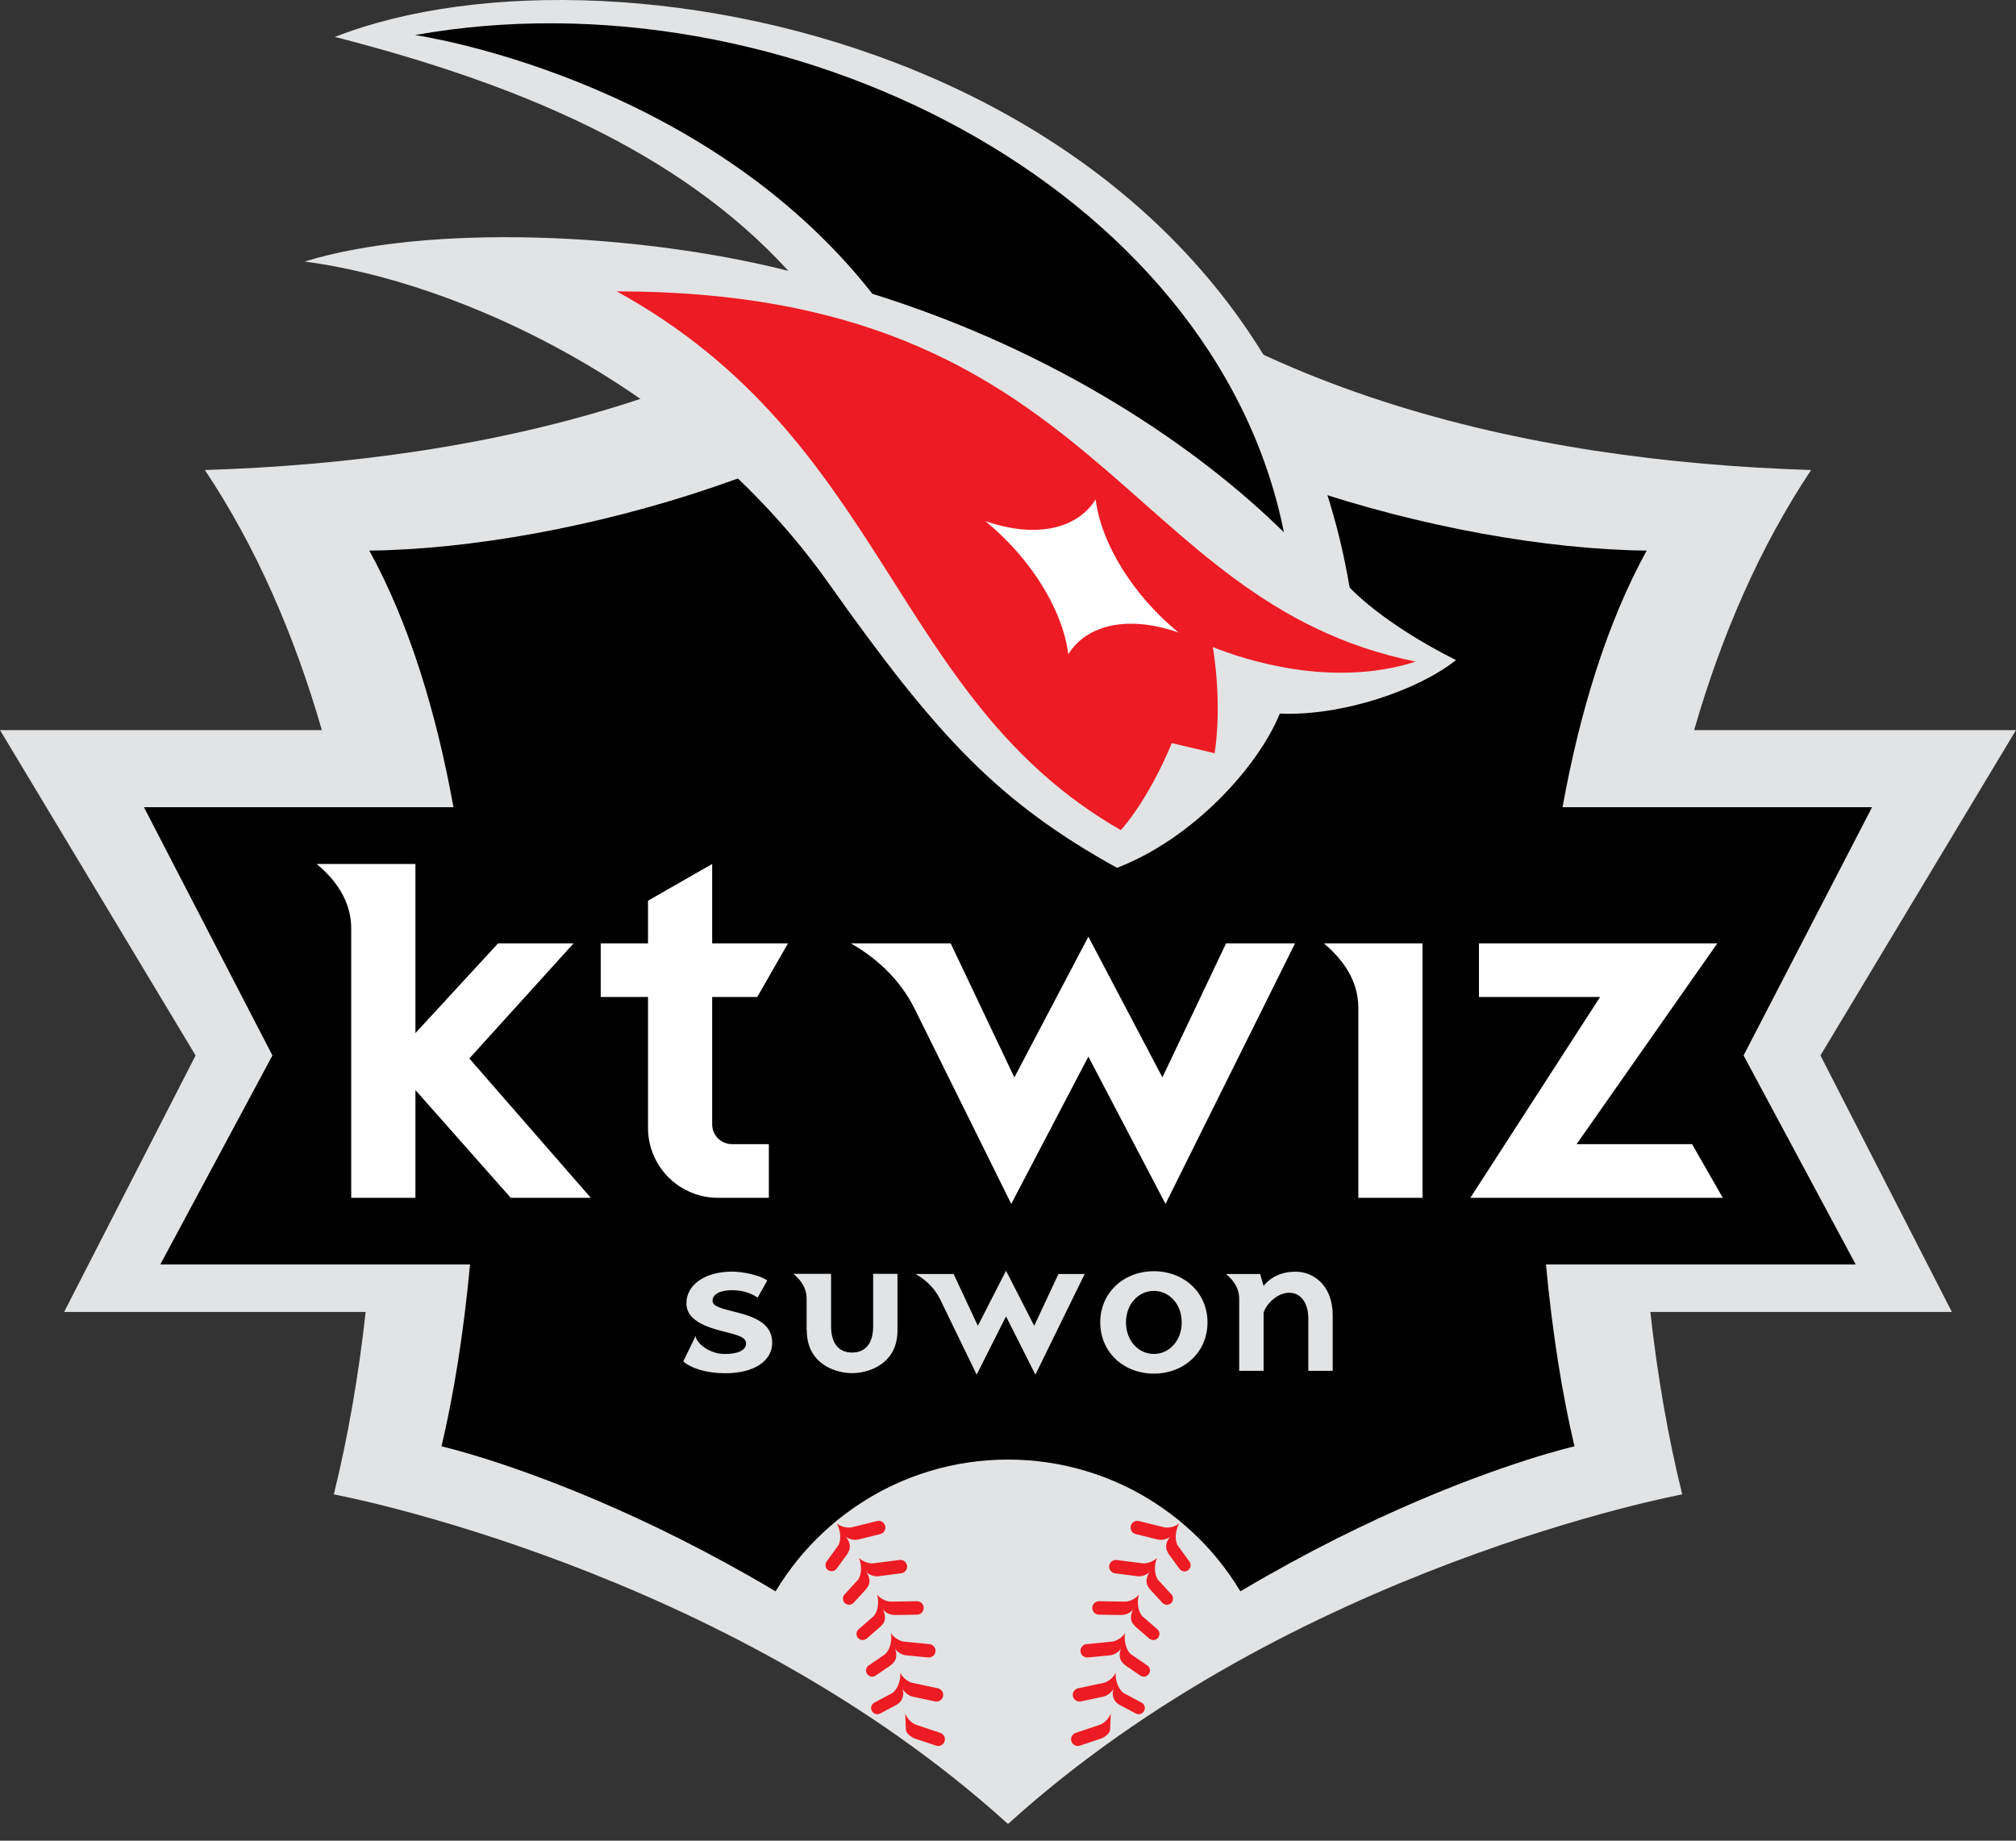 <svg width="46" height="42" viewBox="0 0 46 42" fill="none" xmlns="http://www.w3.org/2000/svg">
<rect x="0" y="0" width="46" height="42" fill="#333333" stroke="none"/>
<path d="M41.538 24.083L46 16.659H38.656C39.276 14.51 40.15 12.486 41.325 10.725C34.806 10.518 27.859 8.953 23 4.075C18.141 8.953 11.195 10.518 4.675 10.725C5.85 12.486 6.724 14.51 7.344 16.659H0L4.463 24.083L1.463 29.936H8.343C8.18 31.414 7.933 32.818 7.617 34.098C7.617 34.098 16.528 35.751 23 41.619C29.472 35.751 38.384 34.098 38.384 34.098C38.067 32.818 37.82 31.414 37.657 29.936H44.537L41.538 24.083Z" fill="#E2E3E4"/>
<path d="M39.784 24.083L42.716 18.418H35.653C36.048 16.234 36.671 14.204 37.573 12.563C33.013 12.515 26.04 10.524 23 7.222C19.961 10.524 12.987 12.515 8.427 12.563C9.329 14.204 9.952 16.234 10.347 18.418H3.284L6.216 24.083L3.657 28.853H10.725C10.582 30.385 10.359 31.8 10.074 33.002C10.074 33.002 16.47 34.446 23 40.161C29.53 34.446 35.926 33.002 35.926 33.002C35.641 31.8 35.418 30.385 35.275 28.853H42.343L39.784 24.083Z" fill="black"/>
<path d="M23 33.304C20.522 33.305 18.386 34.764 17.401 36.868L23 40.62L28.599 36.868C27.614 34.764 25.478 33.305 23 33.304Z" fill="#E2E3E4"/>
<path d="M13.48 27.331L10.709 24.152L13.088 21.525H11.365L9.479 23.573V19.714H7.227C7.653 20.073 8.014 20.549 8.014 21.19V27.331H9.479V24.873L11.654 27.331H13.48ZM32.459 21.525V27.331H30.994V23.002C30.994 22.361 30.633 21.885 30.207 21.525H32.459ZM38.609 26.107L39.31 27.331H33.55L36.51 22.749H33.746V21.525H39.185L35.974 26.107H38.609ZM16.25 25.656V22.749H17.279L17.98 21.525H16.25V19.714L14.786 20.552V21.526H13.707V22.749H14.786V25.736C14.786 25.945 14.827 26.153 14.907 26.346C14.987 26.54 15.105 26.715 15.253 26.864C15.401 27.012 15.577 27.129 15.771 27.209C15.964 27.29 16.172 27.331 16.382 27.331H17.543V26.107H16.701C16.582 26.107 16.467 26.059 16.382 25.975C16.298 25.89 16.25 25.775 16.25 25.656ZM27.976 21.525L26.523 24.583L24.834 21.373L23.145 24.584L21.692 21.525H19.413C19.93 21.816 20.519 22.305 20.872 23.023C21.226 23.741 23.074 27.47 23.074 27.47L24.834 24.109L26.594 27.47L29.55 21.525H27.976Z" fill="white"/>
<path d="M33.222 15.061C31.524 14.213 30.795 13.405 30.795 13.405C28.747 1.263 14.157 -1.706 7.641 0.842C11.784 1.906 15.48 3.435 17.988 6.18C14.517 5.302 9.746 5.105 6.952 5.968C10.448 6.424 15.706 8.794 18.901 13.3C21.377 16.794 22.752 18.284 25.487 19.802C27.226 19.134 28.715 17.485 29.202 16.282C30.626 16.345 32.371 15.743 33.222 15.061Z" fill="#E2E3E4"/>
<path d="M32.302 15.096C25.563 13.733 25.134 6.648 14.071 6.648C20.267 10.05 20.335 15.938 25.574 18.941C25.574 18.941 26.168 18.319 26.738 16.956L27.715 17.187C27.896 15.979 27.673 14.764 27.673 14.764C28.35 15.036 30.37 15.718 32.302 15.096Z" fill="#ED1B23"/>
<path d="M19.906 6.704C24.115 8.015 27.347 10.222 29.296 12.147C27.712 4.229 17.857 -0.701 9.469 0.8C9.469 0.8 16.004 1.731 19.906 6.704Z" fill="black"/>
<path d="M24.376 14.927C24.244 13.903 23.517 12.737 22.482 11.889C23.598 12.281 24.564 12.092 24.999 11.395C25.132 12.42 25.859 13.586 26.893 14.434C25.778 14.041 24.812 14.231 24.376 14.927Z" fill="white"/>
<path d="M29.559 29.017C29.249 29.017 28.995 29.136 28.832 29.341L28.753 29.07H27.976C28.138 29.207 28.275 29.388 28.275 29.632V31.279H28.832V29.951C28.896 29.745 29.154 29.497 29.413 29.497C29.707 29.497 29.852 29.763 29.852 30.081V31.279H30.409V30.017C30.409 29.318 29.964 29.017 29.559 29.017ZM19.923 30.262C19.923 30.627 19.769 30.862 19.443 30.862C19.118 30.862 18.963 30.627 18.963 30.262V29.066H18.105C18.267 29.203 18.405 29.384 18.405 29.628V30.357H18.409C18.409 31.125 19.066 31.332 19.443 31.332C19.82 31.332 20.478 31.125 20.478 30.357V29.066H19.923V30.262ZM24.151 29.07L23.598 30.251L22.955 28.995L22.312 30.251L21.759 29.07H20.892C21.089 29.181 21.313 29.367 21.448 29.64C21.582 29.913 22.285 31.366 22.285 31.366L22.955 30.036L23.625 31.366L24.75 29.07H24.151ZM26.328 29.006C25.646 29.006 25.105 29.49 25.105 30.174C25.105 30.859 25.646 31.343 26.328 31.343C27.011 31.343 27.552 30.859 27.552 30.174C27.552 29.49 27.011 29.006 26.328 29.006ZM26.328 30.894C25.977 30.894 25.692 30.592 25.692 30.174C25.692 29.758 25.977 29.455 26.328 29.455C26.679 29.455 26.964 29.757 26.964 30.174C26.964 30.592 26.679 30.894 26.328 30.894ZM16.535 30.895C16.192 30.895 15.891 30.654 15.872 30.485L15.591 31.064C15.778 31.226 16.123 31.334 16.553 31.334C17.223 31.334 17.62 31.042 17.62 30.64C17.614 30.311 17.421 30.106 16.87 29.96C16.482 29.859 16.258 29.82 16.258 29.679C16.258 29.522 16.452 29.439 16.701 29.439C16.91 29.439 17.109 29.489 17.288 29.608L17.506 29.219C17.374 29.11 16.972 29.015 16.707 29.015C16.06 29.015 15.663 29.337 15.663 29.729C15.657 29.989 15.844 30.211 16.438 30.362C16.814 30.457 17.023 30.503 17.023 30.654C17.023 30.818 16.822 30.895 16.535 30.895Z" fill="#E2E3E4"/>
<path d="M26.074 36.886C25.975 36.797 25.933 36.567 25.987 36.385L25.988 36.384L25.987 36.384L25.987 36.384C25.906 36.486 25.763 36.548 25.667 36.545C25.588 36.543 25.079 36.536 25.079 36.536C25.038 36.536 24.999 36.551 24.97 36.579C24.941 36.608 24.924 36.646 24.923 36.687C24.923 36.727 24.938 36.767 24.966 36.796C24.995 36.825 25.033 36.842 25.074 36.842C25.074 36.842 25.524 36.851 25.596 36.85C25.68 36.85 25.791 36.802 25.847 36.734L25.878 36.656C25.857 36.71 25.837 36.765 25.817 36.82C25.787 36.962 25.822 37.042 25.931 37.135C26.047 37.236 26.223 37.388 26.223 37.388C26.252 37.412 26.288 37.424 26.326 37.422C26.363 37.419 26.398 37.401 26.422 37.373C26.446 37.345 26.458 37.308 26.456 37.271C26.453 37.234 26.435 37.199 26.407 37.175C26.407 37.175 26.128 36.935 26.074 36.886ZM26.43 36.056C26.342 35.957 26.326 35.723 26.4 35.548L26.401 35.547L26.401 35.547L26.4 35.547C26.309 35.639 26.159 35.684 26.064 35.67C25.986 35.66 25.481 35.596 25.481 35.596C25.461 35.593 25.441 35.594 25.421 35.6C25.402 35.605 25.384 35.614 25.368 35.626C25.352 35.639 25.338 35.654 25.328 35.671C25.319 35.689 25.312 35.708 25.309 35.728C25.307 35.748 25.308 35.768 25.314 35.787C25.319 35.807 25.328 35.825 25.34 35.841C25.352 35.857 25.368 35.87 25.385 35.88C25.403 35.89 25.422 35.897 25.442 35.899C25.442 35.899 25.888 35.958 25.959 35.966C26.043 35.975 26.159 35.94 26.221 35.879L26.262 35.805C26.235 35.855 26.21 35.906 26.184 35.957C26.135 36.091 26.162 36.181 26.26 36.287L26.522 36.571C26.547 36.599 26.582 36.615 26.62 36.617C26.657 36.618 26.693 36.605 26.721 36.58C26.748 36.554 26.764 36.519 26.766 36.482C26.767 36.445 26.754 36.408 26.729 36.381C26.729 36.381 26.479 36.111 26.43 36.056ZM25.345 39.097C25.302 39.219 25.188 39.325 25.097 39.355C25.022 39.38 24.539 39.542 24.539 39.542C24.502 39.556 24.472 39.584 24.455 39.62C24.438 39.656 24.435 39.697 24.448 39.735C24.46 39.772 24.487 39.803 24.523 39.822C24.558 39.84 24.599 39.844 24.637 39.832C24.637 39.832 25.064 39.69 25.131 39.667C25.211 39.638 25.32 39.55 25.329 39.474L25.345 39.098V39.097L25.345 39.097ZM27.138 35.628C27.138 35.628 26.92 35.332 26.878 35.272C26.801 35.163 26.812 34.929 26.906 34.764L26.907 34.762L26.906 34.763L26.906 34.763C26.805 34.844 26.651 34.871 26.558 34.848C26.481 34.828 25.987 34.707 25.987 34.707C25.947 34.697 25.906 34.704 25.871 34.725C25.836 34.746 25.811 34.779 25.802 34.819C25.792 34.858 25.798 34.9 25.819 34.934C25.84 34.969 25.874 34.994 25.913 35.004C25.913 35.004 26.351 35.113 26.42 35.129C26.502 35.147 26.622 35.125 26.691 35.072L26.738 35.003C26.707 35.05 26.676 35.097 26.646 35.144C26.585 35.265 26.598 35.366 26.683 35.482L26.911 35.794C26.921 35.809 26.935 35.823 26.951 35.833C26.967 35.843 26.984 35.85 27.003 35.853C27.022 35.857 27.041 35.856 27.059 35.852C27.077 35.848 27.095 35.84 27.11 35.828C27.125 35.817 27.138 35.803 27.148 35.787C27.157 35.771 27.164 35.753 27.166 35.734C27.169 35.716 27.168 35.697 27.163 35.678C27.158 35.66 27.149 35.643 27.138 35.628ZM26.043 38.847C26.043 38.847 25.717 38.675 25.654 38.64C25.537 38.576 25.444 38.361 25.456 38.171L25.456 38.169L25.456 38.17V38.17L25.456 38.17C25.4 38.287 25.274 38.38 25.18 38.399C25.103 38.414 24.605 38.522 24.605 38.522C24.585 38.525 24.565 38.533 24.548 38.544C24.53 38.555 24.515 38.57 24.504 38.587C24.492 38.604 24.484 38.623 24.48 38.643C24.476 38.664 24.476 38.685 24.481 38.705C24.485 38.725 24.493 38.744 24.505 38.761C24.517 38.778 24.532 38.792 24.55 38.803C24.568 38.814 24.587 38.821 24.608 38.824C24.628 38.827 24.649 38.826 24.669 38.821V38.821C24.669 38.821 25.11 38.728 25.179 38.712C25.262 38.693 25.359 38.62 25.398 38.542L25.411 38.458C25.403 38.515 25.396 38.572 25.389 38.628C25.393 38.769 25.443 38.847 25.57 38.914L25.912 39.095C25.928 39.104 25.946 39.11 25.965 39.113C25.983 39.115 26.003 39.113 26.021 39.108C26.039 39.103 26.056 39.094 26.07 39.082C26.085 39.07 26.097 39.056 26.106 39.039C26.115 39.022 26.12 39.004 26.122 38.985C26.123 38.967 26.121 38.948 26.115 38.93C26.11 38.912 26.1 38.895 26.088 38.881C26.075 38.867 26.06 38.855 26.043 38.847ZM25.814 37.752C25.705 37.674 25.638 37.45 25.671 37.263L25.672 37.261L25.671 37.262L25.671 37.262C25.602 37.373 25.466 37.449 25.371 37.458C25.292 37.465 24.785 37.516 24.785 37.516C24.747 37.521 24.711 37.542 24.687 37.573C24.662 37.604 24.651 37.643 24.655 37.682C24.659 37.721 24.678 37.758 24.708 37.783C24.738 37.809 24.776 37.822 24.816 37.82C24.816 37.82 25.264 37.777 25.335 37.769C25.419 37.759 25.524 37.699 25.571 37.626L25.593 37.544C25.579 37.6 25.565 37.656 25.552 37.712C25.536 37.846 25.581 37.934 25.7 38.014L26.019 38.233C26.05 38.254 26.088 38.262 26.125 38.255C26.143 38.251 26.16 38.245 26.175 38.234C26.191 38.224 26.204 38.211 26.215 38.196C26.225 38.181 26.233 38.164 26.236 38.146C26.24 38.128 26.24 38.109 26.237 38.091C26.233 38.073 26.227 38.056 26.216 38.04C26.206 38.025 26.193 38.011 26.178 38.001C26.178 38.001 25.873 37.794 25.814 37.752ZM19.925 36.886C20.025 36.797 20.067 36.567 20.013 36.385L20.012 36.384L20.012 36.384L20.013 36.384C20.093 36.486 20.237 36.548 20.333 36.545C20.412 36.543 20.921 36.536 20.921 36.536C20.961 36.536 21.001 36.551 21.03 36.579C21.059 36.608 21.076 36.646 21.076 36.687C21.077 36.727 21.061 36.767 21.033 36.796C21.005 36.825 20.966 36.842 20.926 36.842C20.926 36.842 20.475 36.851 20.404 36.85C20.32 36.85 20.208 36.802 20.153 36.734L20.122 36.656C20.142 36.71 20.163 36.765 20.182 36.82C20.213 36.962 20.178 37.042 20.068 37.135C19.952 37.236 19.776 37.388 19.776 37.388H19.776C19.748 37.412 19.711 37.424 19.674 37.422C19.637 37.419 19.602 37.401 19.578 37.373C19.553 37.345 19.541 37.308 19.544 37.271C19.547 37.234 19.564 37.199 19.593 37.175C19.593 37.175 19.871 36.935 19.925 36.886ZM19.569 36.056C19.658 35.957 19.674 35.723 19.599 35.548L19.598 35.547L19.599 35.547V35.547C19.691 35.639 19.84 35.684 19.936 35.67C20.014 35.66 20.519 35.596 20.519 35.596C20.539 35.592 20.56 35.593 20.58 35.597C20.6 35.602 20.619 35.611 20.636 35.623C20.653 35.636 20.667 35.651 20.677 35.669C20.688 35.687 20.694 35.706 20.697 35.727C20.7 35.748 20.698 35.768 20.692 35.788C20.687 35.808 20.677 35.827 20.664 35.843C20.651 35.859 20.635 35.872 20.617 35.882C20.599 35.892 20.578 35.897 20.558 35.899C20.558 35.899 20.111 35.958 20.04 35.966C19.957 35.975 19.84 35.94 19.778 35.879L19.738 35.805C19.765 35.855 19.79 35.906 19.815 35.957C19.864 36.091 19.837 36.181 19.739 36.287L19.478 36.571C19.465 36.585 19.45 36.596 19.433 36.604C19.417 36.611 19.399 36.616 19.38 36.617C19.362 36.617 19.343 36.614 19.326 36.608C19.309 36.602 19.293 36.592 19.279 36.58C19.265 36.567 19.255 36.552 19.247 36.535C19.239 36.519 19.235 36.501 19.234 36.482C19.233 36.464 19.236 36.445 19.242 36.428C19.249 36.41 19.258 36.395 19.271 36.381C19.271 36.381 19.521 36.111 19.569 36.056ZM20.655 39.097C20.697 39.219 20.812 39.325 20.903 39.355C20.978 39.38 21.46 39.542 21.46 39.542C21.498 39.556 21.528 39.584 21.545 39.62C21.562 39.656 21.564 39.697 21.552 39.735C21.539 39.772 21.512 39.803 21.477 39.822C21.442 39.84 21.401 39.844 21.363 39.832C21.363 39.832 20.935 39.69 20.868 39.667C20.789 39.638 20.679 39.55 20.671 39.474L20.655 39.098V39.097L20.655 39.097ZM18.862 35.628C18.862 35.628 19.08 35.332 19.121 35.272C19.198 35.163 19.188 34.929 19.094 34.764L19.093 34.762L19.093 34.763L19.094 34.763C19.195 34.844 19.348 34.871 19.442 34.848C19.632 34.8 19.822 34.754 20.013 34.707C20.032 34.702 20.052 34.701 20.072 34.704C20.092 34.707 20.111 34.714 20.128 34.725C20.146 34.735 20.161 34.749 20.172 34.765C20.184 34.781 20.193 34.799 20.198 34.819C20.203 34.838 20.204 34.858 20.201 34.878C20.198 34.898 20.191 34.917 20.18 34.934C20.17 34.952 20.156 34.967 20.14 34.978C20.124 34.99 20.106 34.999 20.086 35.004C20.086 35.004 19.649 35.113 19.58 35.129C19.497 35.147 19.378 35.125 19.309 35.072L19.261 35.003C19.293 35.05 19.323 35.097 19.354 35.144C19.415 35.265 19.401 35.366 19.317 35.482L19.089 35.794C19.078 35.809 19.064 35.821 19.048 35.831C19.033 35.84 19.015 35.847 18.997 35.85C18.979 35.852 18.96 35.852 18.942 35.847C18.924 35.843 18.907 35.835 18.892 35.824C18.878 35.813 18.865 35.8 18.855 35.784C18.846 35.768 18.84 35.751 18.837 35.733C18.834 35.714 18.835 35.696 18.839 35.678C18.843 35.66 18.851 35.643 18.862 35.628ZM19.956 38.847C19.956 38.847 20.282 38.675 20.346 38.64C20.463 38.576 20.555 38.361 20.544 38.171L20.543 38.169L20.544 38.17V38.17L20.544 38.17C20.6 38.287 20.726 38.38 20.82 38.399C20.897 38.414 21.394 38.522 21.394 38.522C21.415 38.525 21.434 38.533 21.452 38.544C21.469 38.555 21.484 38.57 21.496 38.587C21.508 38.604 21.516 38.623 21.52 38.643C21.523 38.664 21.523 38.685 21.519 38.705C21.515 38.725 21.506 38.744 21.494 38.761C21.482 38.778 21.467 38.792 21.45 38.803C21.432 38.814 21.412 38.821 21.392 38.824C21.371 38.827 21.35 38.826 21.33 38.821V38.821C21.33 38.821 20.89 38.728 20.82 38.712C20.738 38.693 20.64 38.62 20.602 38.542L20.589 38.458C20.597 38.515 20.604 38.572 20.611 38.628C20.606 38.769 20.557 38.847 20.43 38.914C20.294 38.986 20.088 39.095 20.088 39.095C20.072 39.104 20.053 39.11 20.035 39.113C20.016 39.115 19.997 39.113 19.979 39.108C19.961 39.103 19.944 39.094 19.929 39.082C19.915 39.07 19.903 39.056 19.894 39.039C19.885 39.022 19.88 39.004 19.878 38.985C19.876 38.967 19.878 38.948 19.884 38.93C19.89 38.912 19.899 38.895 19.912 38.881C19.924 38.867 19.939 38.855 19.956 38.847ZM20.186 37.752C20.294 37.674 20.362 37.45 20.329 37.263L20.328 37.261L20.329 37.262L20.329 37.262C20.398 37.373 20.533 37.449 20.629 37.458C20.708 37.465 21.214 37.516 21.214 37.516C21.253 37.521 21.289 37.542 21.313 37.573C21.337 37.604 21.349 37.643 21.345 37.682C21.341 37.721 21.322 37.758 21.292 37.783C21.262 37.809 21.224 37.822 21.184 37.82C21.184 37.82 20.736 37.777 20.665 37.769C20.581 37.759 20.476 37.699 20.429 37.626L20.406 37.544C20.421 37.6 20.434 37.656 20.448 37.712C20.463 37.846 20.418 37.934 20.3 38.014L19.98 38.233C19.965 38.243 19.948 38.25 19.93 38.254C19.912 38.258 19.893 38.258 19.875 38.255C19.857 38.251 19.84 38.244 19.824 38.234C19.809 38.224 19.795 38.211 19.785 38.196C19.775 38.181 19.767 38.164 19.764 38.146C19.76 38.127 19.759 38.109 19.763 38.091C19.766 38.073 19.773 38.055 19.783 38.04C19.794 38.025 19.806 38.011 19.822 38.001C19.822 38.001 20.126 37.794 20.186 37.752Z" fill="#ED1B23"/>
</svg>
